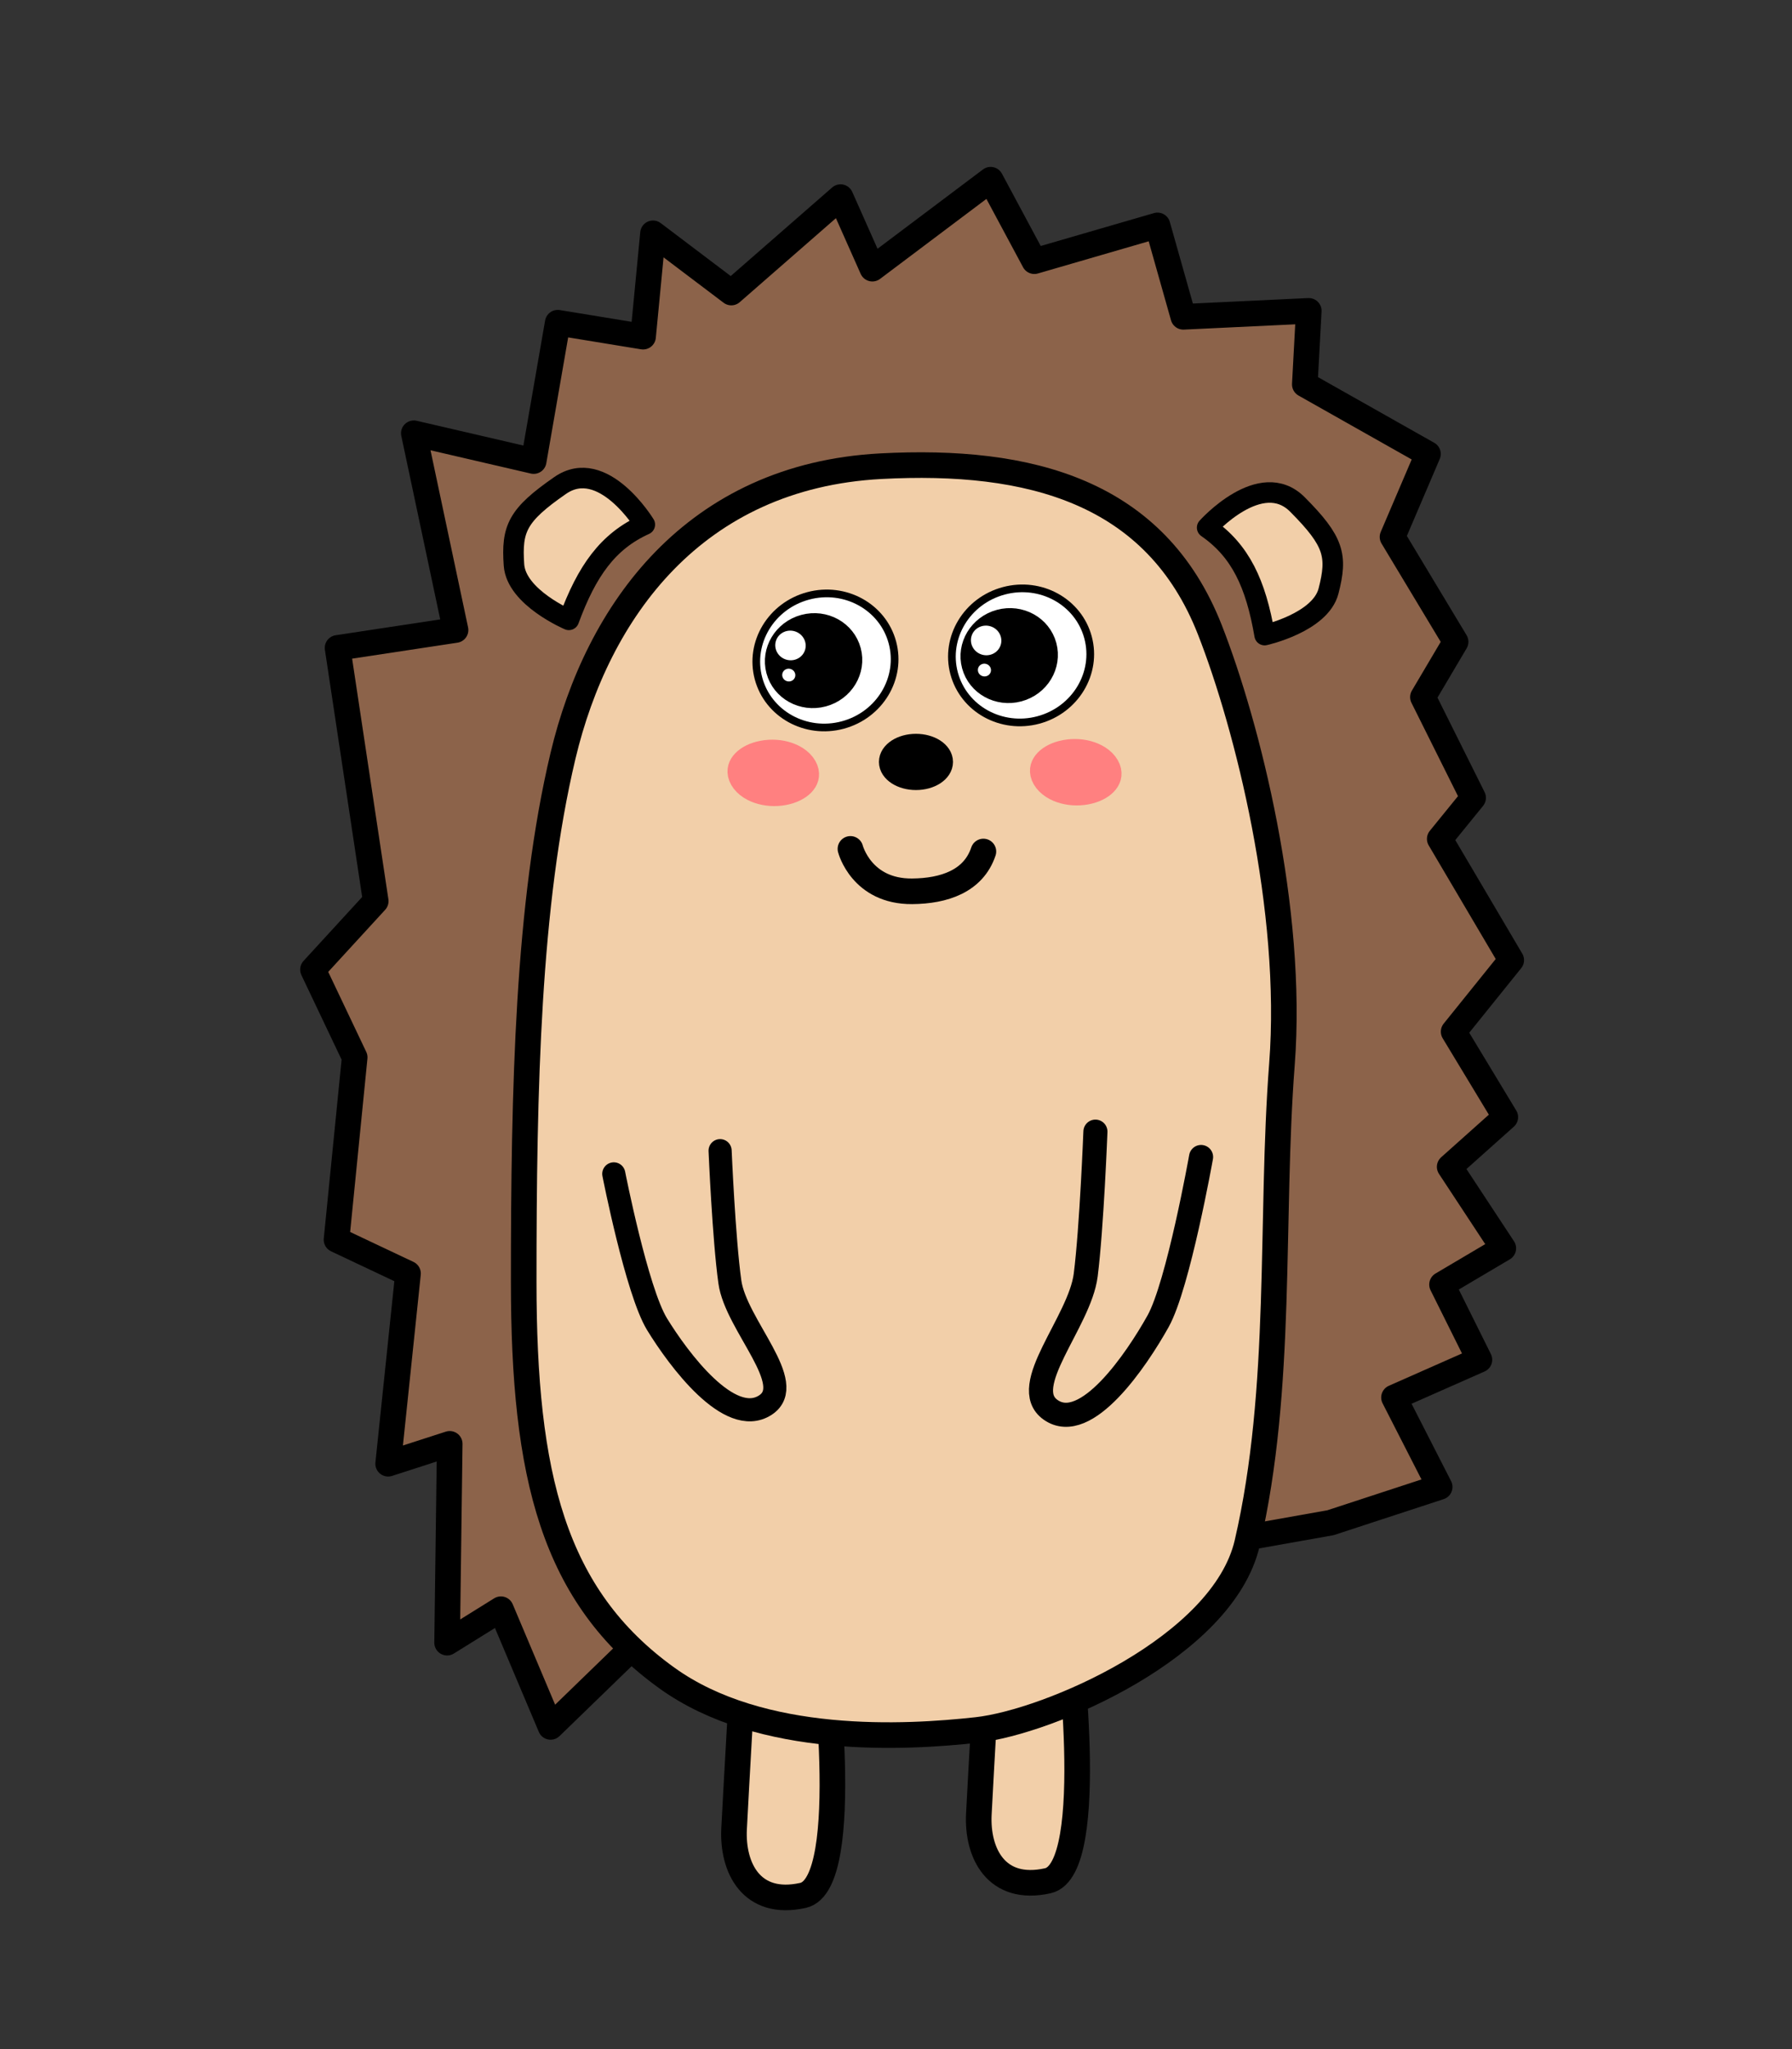 <?xml version="1.0" encoding="UTF-8" standalone="no"?>
<!-- Created with Inkscape (http://www.inkscape.org/) -->

<svg
   width="70mm"
   height="80mm"
   viewBox="0 0 70 80"
   version="1.1"
   id="svg74501"
   inkscape:version="1.1 (c4e8f9e, 2021-05-24)"
   sodipodi:docname="hedgehog_start.svg"
   xmlns:inkscape="http://www.inkscape.org/namespaces/inkscape"
   xmlns:sodipodi="http://sodipodi.sourceforge.net/DTD/sodipodi-0.dtd"
   xmlns="http://www.w3.org/2000/svg"
   xmlns:svg="http://www.w3.org/2000/svg">
  <rect x="0" y="0" width="70" height="80" fill="#333333" stroke="none"/>
  <sodipodi:namedview
     id="namedview74503"
     pagecolor="#ffffff"
     bordercolor="#999999"
     borderopacity="1"
     inkscape:pageshadow="0"
     inkscape:pageopacity="0"
     inkscape:pagecheckerboard="0"
     inkscape:document-units="mm"
     showgrid="false"
     inkscape:zoom="1.8973437"
     inkscape:cx="104.0929"
     inkscape:cy="101.72116"
     inkscape:window-width="1920"
     inkscape:window-height="1027"
     inkscape:window-x="0"
     inkscape:window-y="0"
     inkscape:window-maximized="1"
     inkscape:current-layer="layer1" />
  <defs
     id="defs74498" />
  <g
     inkscape:label="Layer 1"
     inkscape:groupmode="layer"
     id="layer1">
    <path
       style="font-variation-settings:normal;fill:#f2cfa9;fill-opacity:1;fill-rule:evenodd;stroke:#000000;stroke-width:1;stroke-linecap:butt;stroke-linejoin:miter;stroke-miterlimit:4;stroke-dasharray:none;stroke-dashoffset:0;stroke-opacity:1;stop-color:#000000"
       d="m 32.118,63.944 c 0,0 1.279,9.604 -0.749,10.055 -2.028,0.451 -2.769,-1.096 -2.694,-2.598 0.075,-1.502 0.399,-7.108 0.399,-7.108"
       id="path3198-0-9-7-9"
       sodipodi:nodetypes="cssc" />
    <path
       style="font-variation-settings:normal;fill:#f2cfa9;fill-opacity:1;fill-rule:evenodd;stroke:#000000;stroke-width:1;stroke-linecap:butt;stroke-linejoin:miter;stroke-miterlimit:4;stroke-dasharray:none;stroke-dashoffset:0;stroke-opacity:1;stop-color:#000000"
       d="m 41.679,63.373 c 0,0 1.279,9.604 -0.749,10.055 -2.028,0.451 -2.769,-1.096 -2.694,-2.598 0.075,-1.502 0.399,-7.108 0.399,-7.108"
       id="path3198-0-9-3-5-6"
       sodipodi:nodetypes="cssc" />
    <path
       style="font-variation-settings:normal;fill:#8c634a;fill-opacity:1;fill-rule:evenodd;stroke:#000000;stroke-width:1;stroke-linecap:butt;stroke-linejoin:round;stroke-miterlimit:4;stroke-dasharray:none;stroke-dashoffset:0;stroke-opacity:1;stop-color:#000000"
       d="m 24.745,64.284 -3.237,3.137 -1.941,-4.595 -2.102,1.306 0.102,-7.762 -2.405,0.776 0.776,-7.427 -2.793,-1.319 0.71,-7.118 -1.63,-3.428 2.452,-2.672 -1.491,-9.887 4.609,-0.698 -1.63,-7.682 4.682,1.086 0.939,-5.402 3.334,0.545 0.388,-4.035 3.059,2.312 4.268,-3.725 1.242,2.793 4.62,-3.473 1.707,3.181 4.811,-1.397 1.009,3.569 4.9,-0.233 -0.155,2.871 4.811,2.716 -1.385,3.24 2.465,4.094 -1.277,2.159 1.961,3.932 -1.304,1.604 2.793,4.733 -2.25,2.793 2.018,3.337 -2.173,1.94 2.095,3.181 -2.394,1.415 1.461,2.936 -3.337,1.474 1.785,3.492 -4.268,1.397 z"
       id="path73016-0-5" />
    <path
       style="font-variation-settings:normal;fill:#f2cfa9;fill-opacity:1;fill-rule:evenodd;stroke:#000000;stroke-width:1;stroke-linecap:butt;stroke-linejoin:miter;stroke-miterlimit:4;stroke-dasharray:none;stroke-dashoffset:0;stroke-opacity:1;stop-color:#000000"
       d="m 26.051,65.513 c -4.452,-3.203 -5.594,-7.904 -5.594,-15.473 0,-7.569 0.158,-14.744 1.535,-20.531 1.345,-5.653 5.123,-10.919 12.413,-11.308 5.815,-0.31 10.734,0.979 12.855,6.387 1.471,3.751 3.281,10.913 2.816,16.965 -0.466,6.053 0.051,12.62 -1.357,18.692 -0.943,4.066 -7.76,6.984 -10.553,7.294 -2.793,0.31 -8.43,0.625 -12.114,-2.026 z"
       id="path71956-6-4"
       sodipodi:nodetypes="sssssssss" />
    <ellipse
       style="color:#000000;font-variation-settings:normal;overflow:visible;fill:#000000;fill-opacity:1;fill-rule:evenodd;stroke:#000000;stroke-width:0.915;stroke-linecap:butt;stroke-linejoin:miter;stroke-miterlimit:4;stroke-dasharray:none;stroke-dashoffset:0;stroke-opacity:1;stop-color:#000000"
       id="path72332-0-8"
       cx="35.78"
       cy="29.747"
       rx="0.989"
       ry="0.64" />
    <path
       style="font-variation-settings:normal;fill:#f2cfa9;fill-opacity:1;fill-rule:evenodd;stroke:#000000;stroke-width:0.941;stroke-linecap:round;stroke-linejoin:miter;stroke-miterlimit:4;stroke-dasharray:none;stroke-dashoffset:0;stroke-opacity:1;stop-color:#000000"
       d="m 46.917,45.171 c 0,0 -0.892,5.002 -1.679,6.412 -0.832,1.49 -2.813,4.435 -4.199,3.458 -1.289,-0.908 1.139,-3.421 1.372,-5.262 0.233,-1.841 0.379,-5.598 0.379,-5.598"
       id="path72603-2-9"
       sodipodi:nodetypes="csssc" />
    <path
       style="font-variation-settings:normal;fill:#f2cfa9;fill-opacity:1;fill-rule:evenodd;stroke:#000000;stroke-width:0.903;stroke-linecap:round;stroke-linejoin:miter;stroke-miterlimit:4;stroke-dasharray:none;stroke-dashoffset:0;stroke-opacity:1;stop-color:#000000"
       d="m 23.976,45.83 c 0,0 0.898,4.577 1.689,5.868 0.837,1.364 2.829,4.058 4.225,3.164 1.297,-0.831 -1.146,-3.13 -1.38,-4.815 -0.235,-1.684 -0.381,-5.123 -0.381,-5.123"
       id="path72603-6-2-7"
       sodipodi:nodetypes="csssc" />
    <path
       style="font-variation-settings:normal;fill:#f2cfa9;fill-opacity:1;fill-rule:evenodd;stroke:#000000;stroke-width:1;stroke-linecap:round;stroke-linejoin:round;stroke-miterlimit:4;stroke-dasharray:none;stroke-dashoffset:0;stroke-opacity:1;stop-color:#000000"
       d="m 33.22,33.142 c 0,0 0.429,1.672 2.41,1.656 1.242,-0.01 2.396,-0.39 2.784,-1.554"
       id="path72451-3"
       sodipodi:nodetypes="csc" />
    <ellipse
       style="color:#000000;font-variation-settings:normal;overflow:visible;fill:#ff8080;fill-opacity:1;fill-rule:evenodd;stroke:#ff8080;stroke-width:1.295;stroke-linecap:butt;stroke-linejoin:miter;stroke-miterlimit:4;stroke-dasharray:none;stroke-dashoffset:0;stroke-opacity:1;stop-color:#000000"
       id="path72356-4-5-8-4-9"
       cx="-17.453"
       cy="35.804"
       rx="1.097"
       ry="0.701"
       transform="matrix(-0.984,0.181,0.364,0.931,0,0)" />
    <ellipse
       style="color:#000000;font-variation-settings:normal;overflow:visible;fill:#ff8080;fill-opacity:1;fill-rule:evenodd;stroke:#ff8080;stroke-width:1.295;stroke-linecap:butt;stroke-linejoin:miter;stroke-miterlimit:4;stroke-dasharray:none;stroke-dashoffset:0;stroke-opacity:1;stop-color:#000000"
       id="path72356-4-5-8-4-9-7"
       cx="-28.664"
       cy="37.956"
       rx="1.097"
       ry="0.701"
       transform="matrix(-0.984,0.181,0.364,0.931,0,0)" />
    <path
       style="font-variation-settings:normal;fill:#f2cfa9;fill-opacity:1;fill-rule:evenodd;stroke:#000000;stroke-width:0.802;stroke-linecap:butt;stroke-linejoin:round;stroke-miterlimit:4;stroke-dasharray:none;stroke-dashoffset:0;stroke-opacity:1;stop-color:#000000"
       d="m 47.154,20.599 c 0,0 2.094,-2.344 3.528,-0.903 1.434,1.441 1.569,1.998 1.214,3.378 -0.318,1.237 -2.496,1.721 -2.496,1.721 -0.347,-2.012 -0.944,-3.293 -2.245,-4.195 z"
       id="path72072-4-7"
       sodipodi:nodetypes="csscc" />
    <path
       style="font-variation-settings:normal;fill:#f2cfa9;fill-opacity:1;fill-rule:evenodd;stroke:#000000;stroke-width:0.802;stroke-linecap:butt;stroke-linejoin:round;stroke-miterlimit:4;stroke-dasharray:none;stroke-dashoffset:0;stroke-opacity:1;stop-color:#000000"
       d="m 25.188,20.48 c 0,0 -1.635,-2.684 -3.306,-1.527 -1.671,1.158 -1.904,1.681 -1.805,3.103 0.089,1.274 2.144,2.144 2.144,2.144 0.705,-1.916 1.524,-3.068 2.967,-3.72 z"
       id="path72072-4-7-6"
       sodipodi:nodetypes="csscc" />
    <g
       id="g1667"
       transform="translate(0.641,-0.247)">
      <ellipse
         style="color:#000000;font-variation-settings:normal;overflow:visible;fill:#ffffff;fill-opacity:1;fill-rule:evenodd;stroke:#000000;stroke-width:0.3;stroke-linecap:butt;stroke-linejoin:miter;stroke-miterlimit:4;stroke-dasharray:none;stroke-dashoffset:0;stroke-opacity:1;stop-color:#000000"
         id="ellipse3188-4-2-6-3-0-4-6"
         cx="-31.221"
         cy="-35.112"
         rx="2.708"
         ry="2.61"
         transform="rotate(165)" />
      <ellipse
         style="color:#000000;font-variation-settings:normal;overflow:visible;vector-effect:none;fill:#000000;fill-opacity:1;fill-rule:evenodd;stroke:#000000;stroke-width:0.701;stroke-linecap:butt;stroke-linejoin:miter;stroke-miterlimit:4;stroke-dasharray:none;stroke-dashoffset:0;stroke-opacity:1;-inkscape-stroke:none;stop-color:#000000"
         id="ellipse3190-0-1-4-3-4-7-4"
         cx="-30.771"
         cy="-34.999"
         rx="1.555"
         ry="1.499"
         transform="rotate(165)" />
      <ellipse
         style="color:#000000;font-variation-settings:normal;overflow:visible;vector-effect:none;fill:#ffffff;fill-opacity:1;fill-rule:evenodd;stroke:#ffffff;stroke-width:0.219;stroke-linecap:butt;stroke-linejoin:miter;stroke-miterlimit:4;stroke-dasharray:none;stroke-dashoffset:0;stroke-opacity:1;-inkscape-stroke:none;stop-color:#000000"
         id="ellipse3190-0-1-4-3-4-8-8-3"
         cx="43.122"
         cy="-14.578"
         rx="0.486"
         ry="0.468"
         transform="matrix(0.966,0.259,0.259,-0.966,0,0)" />
      <ellipse
         style="color:#000000;font-variation-settings:normal;overflow:visible;vector-effect:none;fill:#ffffff;fill-opacity:1;fill-rule:evenodd;stroke:#ffffff;stroke-width:0.094;stroke-linecap:butt;stroke-linejoin:miter;stroke-miterlimit:4;stroke-dasharray:none;stroke-dashoffset:0;stroke-opacity:1;-inkscape-stroke:none;stop-color:#000000"
         id="ellipse3190-0-1-4-3-4-8-8-9-3"
         cx="43.357"
         cy="-15.712"
         rx="0.21"
         ry="0.202"
         transform="matrix(0.966,0.259,0.259,-0.966,0,0)" />
    </g>
    <g
       id="g1673"
       transform="translate(0.099,0.049)">
      <ellipse
         style="color:#000000;font-variation-settings:normal;overflow:visible;fill:#ffffff;fill-opacity:1;fill-rule:evenodd;stroke:#000000;stroke-width:0.3;stroke-linecap:butt;stroke-linejoin:miter;stroke-miterlimit:4;stroke-dasharray:none;stroke-dashoffset:0;stroke-opacity:1;stop-color:#000000"
         id="ellipse3188-4-2-6-3-0-4-6-3"
         cx="-24.389"
         cy="-33.179"
         rx="2.708"
         ry="2.61"
         transform="rotate(165)" />
      <ellipse
         style="color:#000000;font-variation-settings:normal;overflow:visible;vector-effect:none;fill:#000000;fill-opacity:1;fill-rule:evenodd;stroke:#000000;stroke-width:0.701;stroke-linecap:butt;stroke-linejoin:miter;stroke-miterlimit:4;stroke-dasharray:none;stroke-dashoffset:0;stroke-opacity:1;-inkscape-stroke:none;stop-color:#000000"
         id="ellipse3190-0-1-4-3-4-7-4-8"
         cx="-23.939"
         cy="-33.066"
         rx="1.555"
         ry="1.499"
         transform="rotate(165)" />
      <ellipse
         style="color:#000000;font-variation-settings:normal;overflow:visible;vector-effect:none;fill:#ffffff;fill-opacity:1;fill-rule:evenodd;stroke:#ffffff;stroke-width:0.219;stroke-linecap:butt;stroke-linejoin:miter;stroke-miterlimit:4;stroke-dasharray:none;stroke-dashoffset:0;stroke-opacity:1;-inkscape-stroke:none;stop-color:#000000"
         id="ellipse3190-0-1-4-3-4-8-8-3-6"
         cx="36.238"
         cy="-16.32"
         rx="0.486"
         ry="0.468"
         transform="matrix(0.966,0.259,0.259,-0.966,0,0)" />
      <ellipse
         style="color:#000000;font-variation-settings:normal;overflow:visible;vector-effect:none;fill:#ffffff;fill-opacity:1;fill-rule:evenodd;stroke:#ffffff;stroke-width:0.094;stroke-linecap:butt;stroke-linejoin:miter;stroke-miterlimit:4;stroke-dasharray:none;stroke-dashoffset:0;stroke-opacity:1;-inkscape-stroke:none;stop-color:#000000"
         id="ellipse3190-0-1-4-3-4-8-8-9-3-0"
         cx="36.473"
         cy="-17.454"
         rx="0.21"
         ry="0.202"
         transform="matrix(0.966,0.259,0.259,-0.966,0,0)" />
    </g>
  </g>
</svg>
